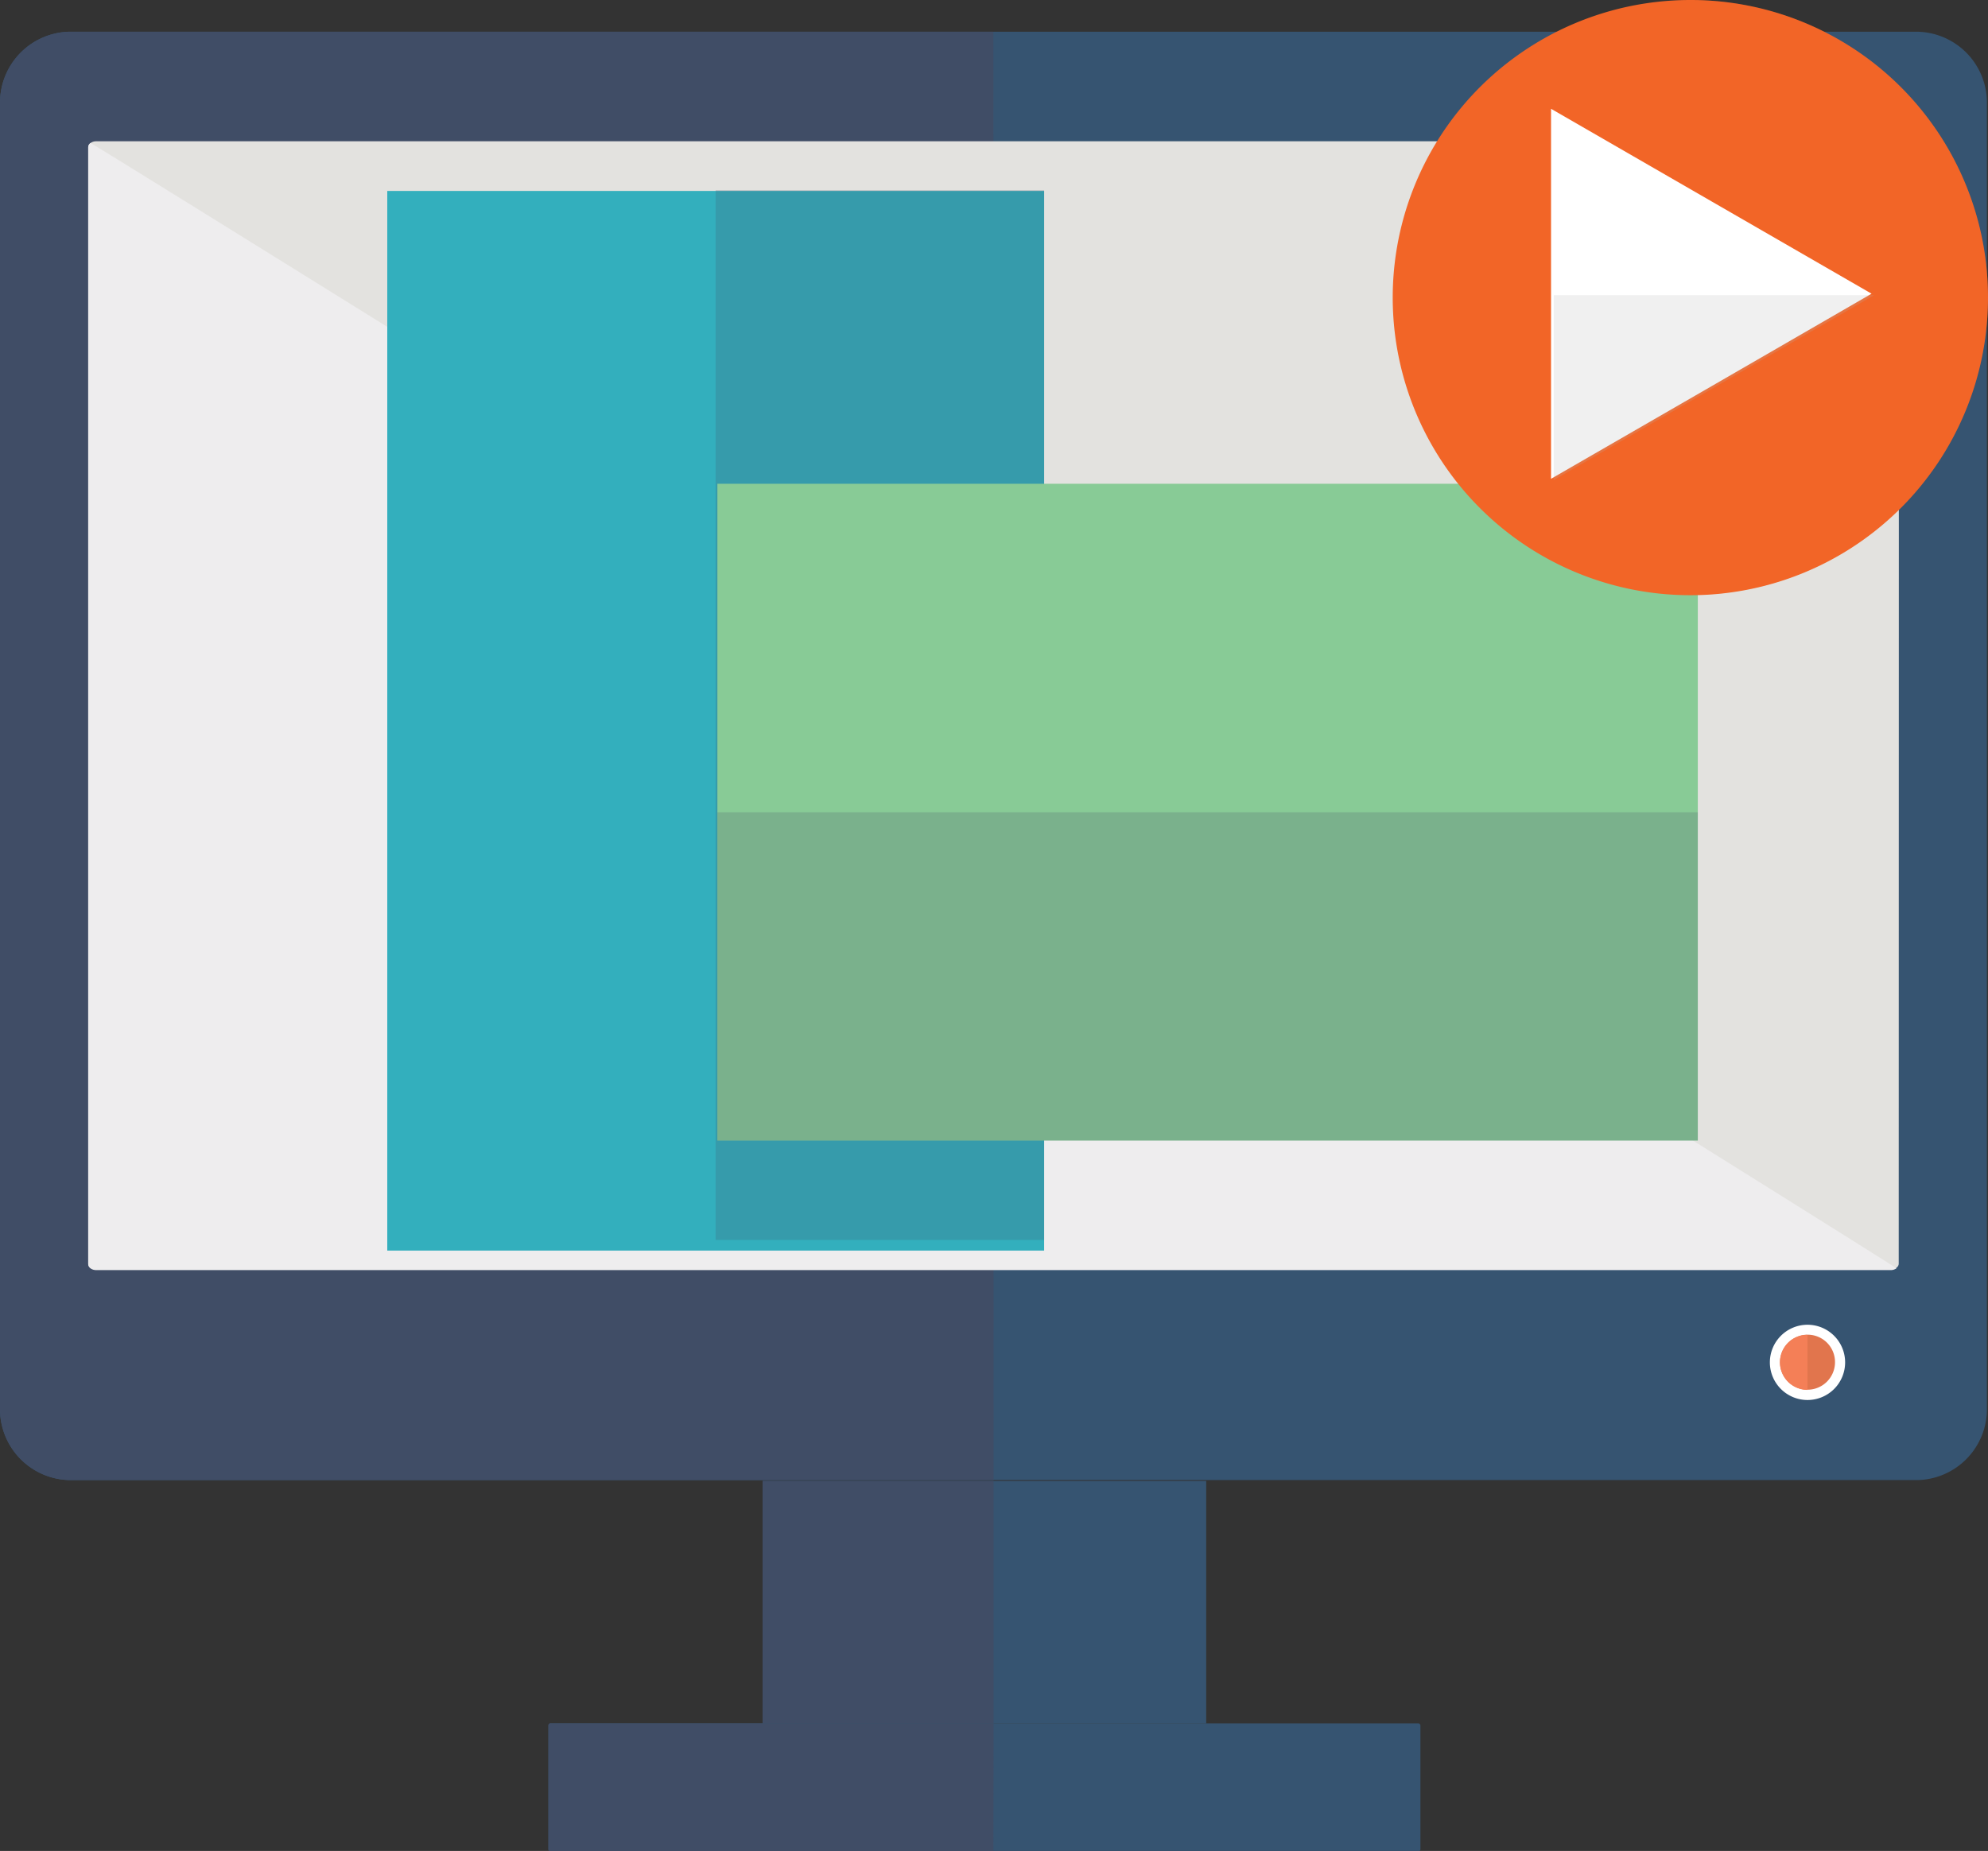 <svg xmlns="http://www.w3.org/2000/svg" viewBox="0 0 112.01 104.3"><rect x="0" y="0" width="112.01" height="104.3" fill="#333333" stroke="none"/><defs><style>.cls-1{isolation:isolate;}.cls-2{fill:#365471;}.cls-3{fill:#404d66;}.cls-4{fill:#e3e2df;}.cls-5{fill:#eeedee;}.cls-6{fill:#fff;}.cls-7{fill:#e1754d;}.cls-8{fill:#f47f57;}.cls-9{fill:#33afbd;}.cls-10{opacity:0.2;mix-blend-mode:multiply;}.cls-11{fill:#88cb96;}.cls-12{fill:#f26527;}.cls-13{fill:#b4b4b4;}</style></defs><title>potrsit-landscape playback</title><g class="cls-1"><g id="Layer_1" data-name="Layer 1"><path class="cls-2" d="M116.57,8.58H12.3a4,4,0,0,0-3.84,4V86.19a4,4,0,0,0,3.84,4H116.57a4,4,0,0,0,3.84-4V12.62A4,4,0,0,0,116.57,8.58Z" transform="translate(-8.46 -6.79)"/><path class="cls-3" d="M64.43,8.58H12.3a4,4,0,0,0-3.84,4V86.19a4,4,0,0,0,3.84,4H64.44Z" transform="translate(-8.46 -6.79)"/><path class="cls-4" d="M115.44,78c0,.18-.2.33-.45.33H13.88c-.25,0-.45-.15-.45-.33V15.09c0-.19.2-.34.45-.34H115c.25,0,.45.15.45.34Z" transform="translate(-8.46 -6.79)"/><path class="cls-5" d="M115.31,78.26a.53.53,0,0,1-.32.1H13.88c-.25,0-.45-.15-.45-.33V15.09a.29.29,0,0,1,.13-.24C13.64,14.79,115.39,78.2,115.31,78.26Z" transform="translate(-8.46 -6.79)"/><rect class="cls-2" x="42.97" y="83.45" width="24.99" height="13.67"/><rect class="cls-3" x="42.97" y="83.45" width="13.01" height="13.67"/><path class="cls-2" d="M88.35,103.9H39.49a.12.12,0,0,0-.13.11v7a.12.12,0,0,0,.13.11H88.35a.13.13,0,0,0,.14-.11v-7A.13.13,0,0,0,88.35,103.9Z" transform="translate(-8.46 -6.79)"/><path class="cls-3" d="M64.44,103.9H39.49a.12.12,0,0,0-.13.11v7a.12.12,0,0,0,.13.11H64.43Z" transform="translate(-8.46 -6.79)"/><path class="cls-6" d="M112.42,83.56a2.12,2.12,0,1,1-2.12-2.12A2.12,2.12,0,0,1,112.42,83.56Z" transform="translate(-8.46 -6.79)"/><path class="cls-7" d="M111.85,83.56A1.55,1.55,0,1,1,110.3,82,1.54,1.54,0,0,1,111.85,83.56Z" transform="translate(-8.46 -6.79)"/><path class="cls-8" d="M110.3,85.11a1.55,1.55,0,0,1,0-3.1Z" transform="translate(-8.46 -6.79)"/><polygon class="cls-9" points="21.82 10.76 21.82 18.52 21.82 23.47 21.82 70.47 58.83 70.47 58.83 23.47 58.83 18.52 58.83 10.76 21.82 10.76"/><g class="cls-10"><polygon class="cls-3" points="40.32 10.71 40.32 18.39 40.32 23.3 40.32 69.87 58.83 69.87 58.83 23.3 58.83 18.39 58.83 10.71 40.32 10.71"/></g><polygon class="cls-11" points="95.66 27.26 88.49 27.26 83.9 27.26 40.42 27.26 40.42 64.27 83.9 64.27 88.49 64.27 95.66 64.27 95.66 27.26"/><g class="cls-10"><polygon class="cls-3" points="95.66 45.77 88.49 45.77 83.9 45.77 40.42 45.77 40.42 64.27 83.9 64.27 88.49 64.27 95.66 64.27 95.66 45.77"/></g><path class="cls-12" d="M103.71,6.79a16.77,16.77,0,1,0,16.76,16.76A16.76,16.76,0,0,0,103.71,6.79Z" transform="translate(-8.46 -6.79)"/><g class="cls-10"><path class="cls-12" d="M103.71,6.79V40.31a16.76,16.76,0,1,0,0-33.52Z" transform="translate(-8.46 -6.79)"/></g><polygon class="cls-6" points="105.45 16.55 96.42 11.34 87.39 6.13 87.39 16.55 87.39 26.98 96.42 21.77 105.45 16.55"/><g class="cls-10"><polygon class="cls-13" points="105.6 16.63 87.54 16.63 87.54 27.05 96.57 21.84 105.6 16.63"/></g></g></g></svg>